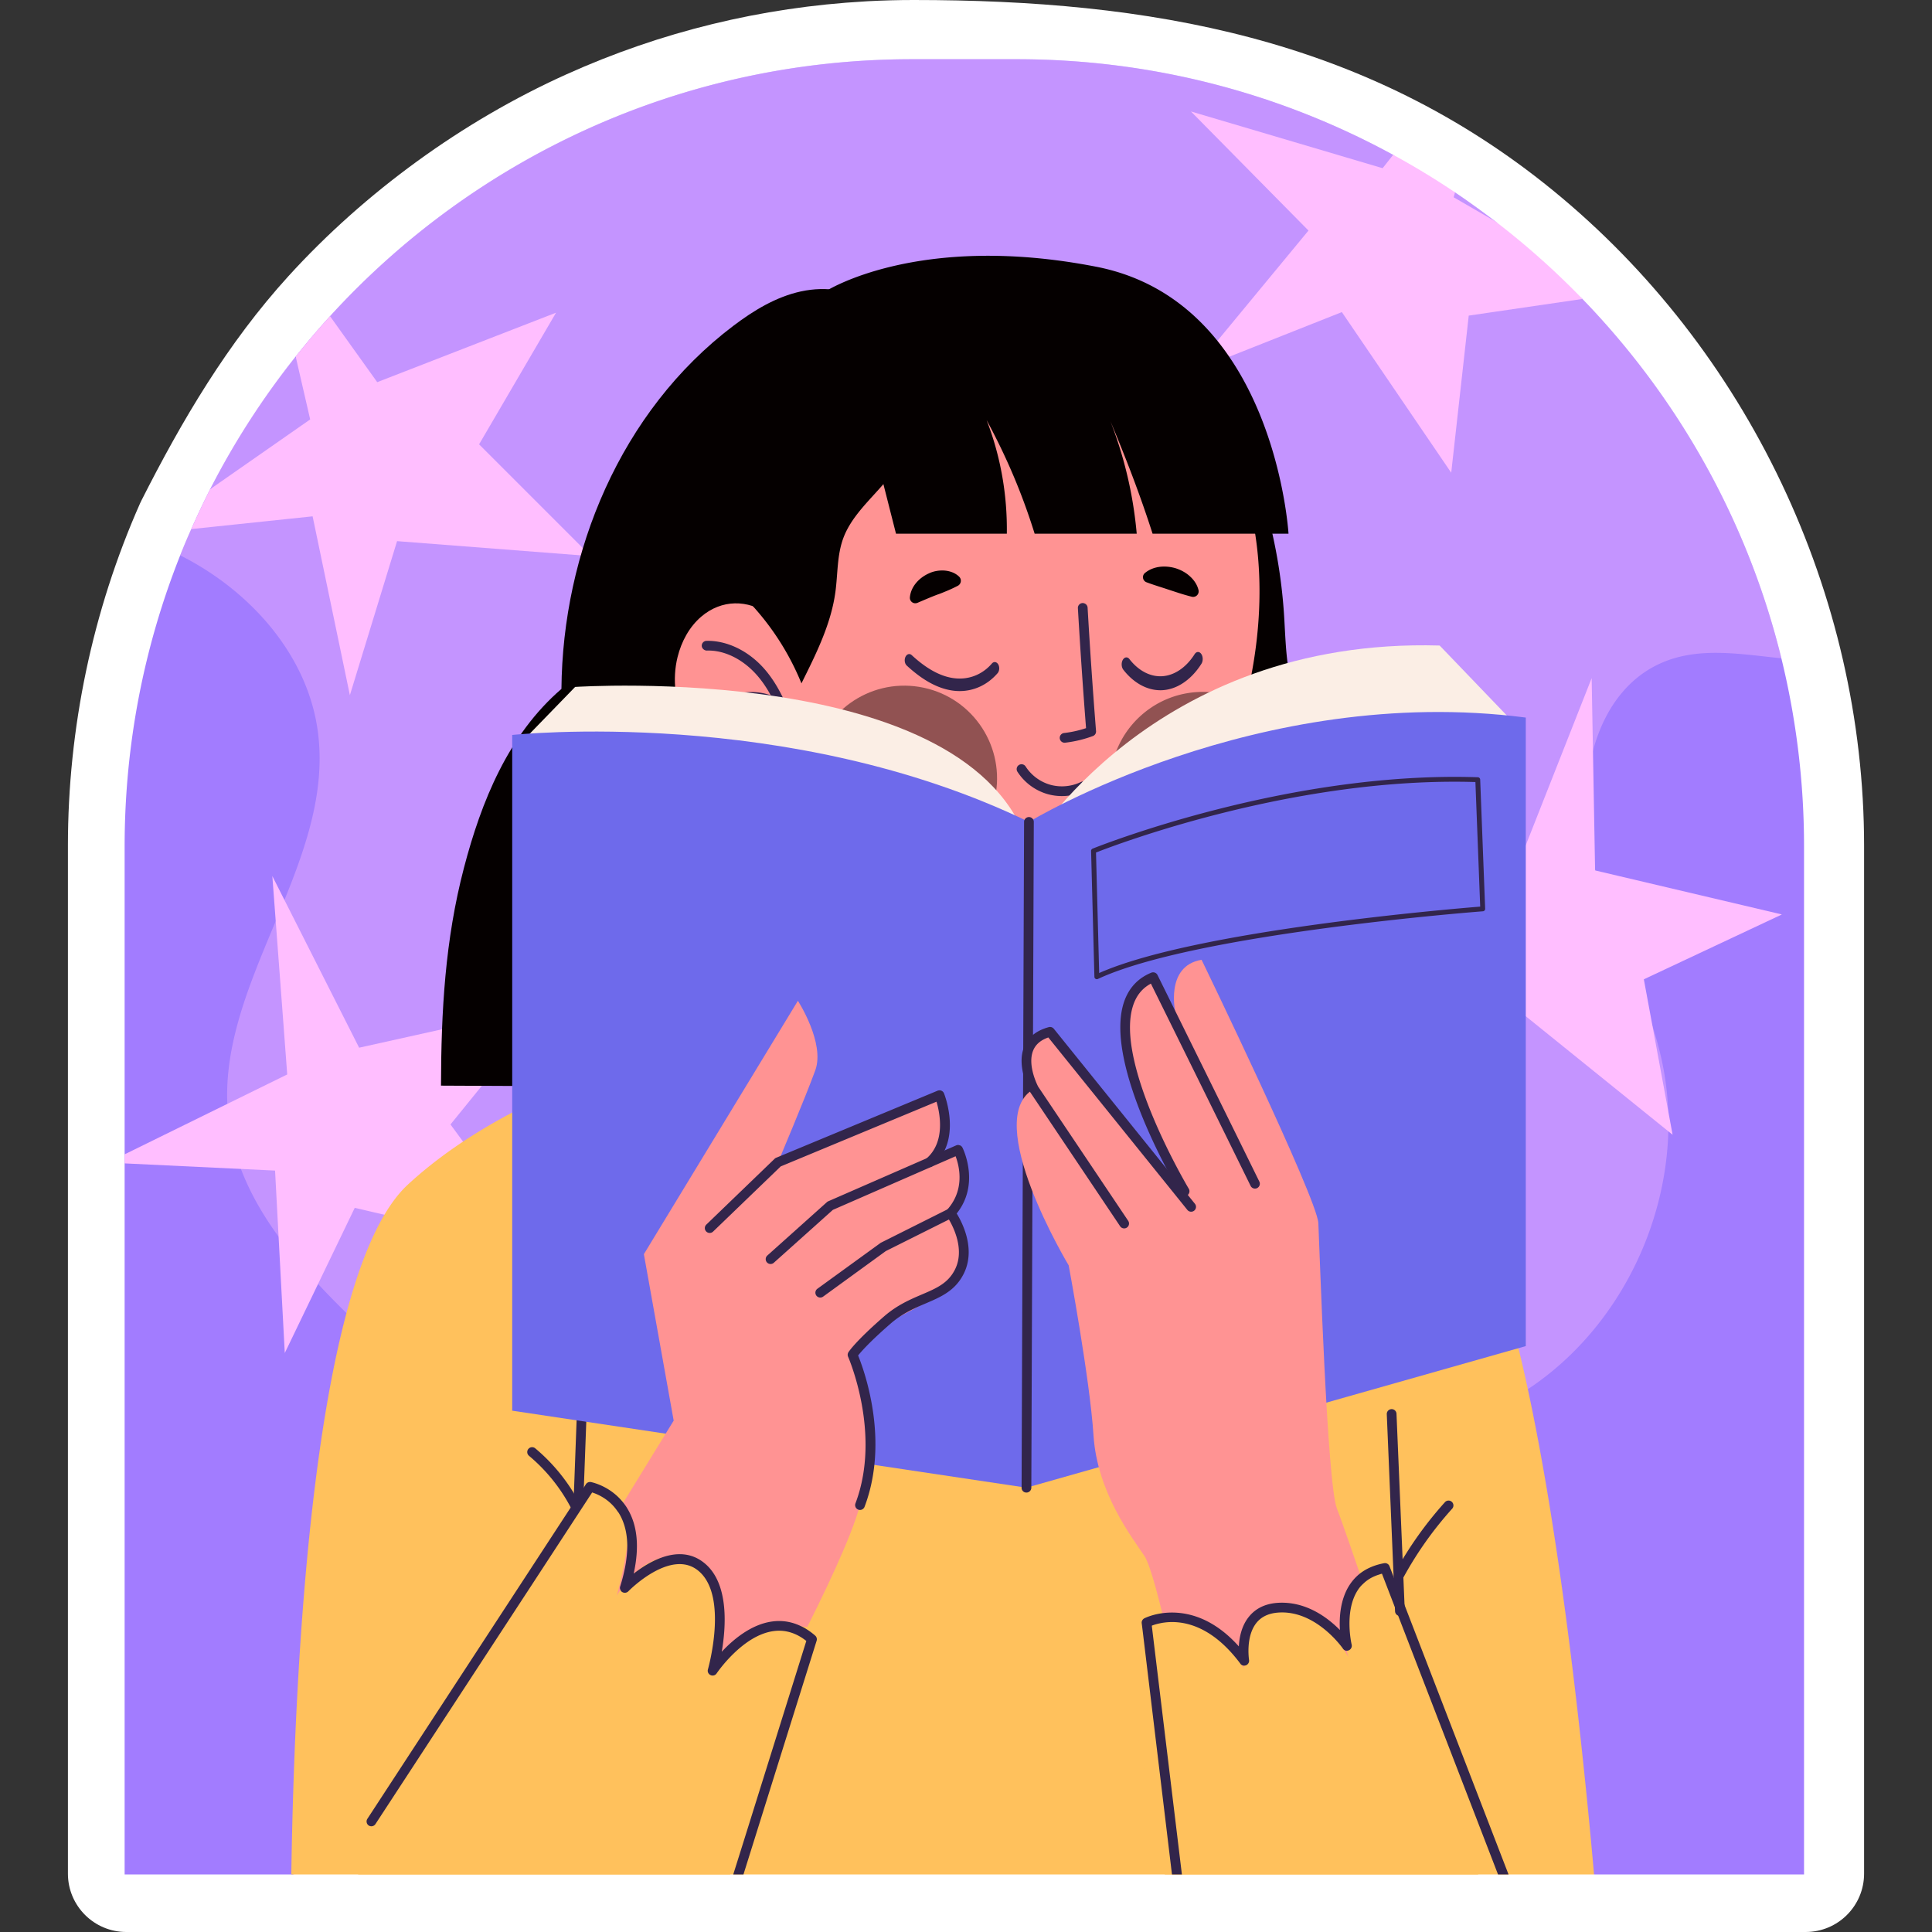 <?xml version="1.0" standalone="no"?>
<svg xmlns="http://www.w3.org/2000/svg" version="1.1" xmlns:xlink="http://www.w3.org/1999/xlink" width="512" height="512" x="0" y="0" viewBox="0 0 512 512" style="enable-background:new 0 0 512 512" xml:space="preserve" class=""><rect x="0" y="0" width="512" height="512" fill="#333333" stroke="none"/><g><path d="M33.47 512c-8.544 0-15.471-6.927-15.471-15.471V224.13c0-31.128 6.493-62.236 19.104-90.703.048-.11.281-.6.358-.75 10.749-21.271 22.894-41.824 39.002-59.52 20.245-22.241 46.147-41.069 73.603-53.435 25.03-11.288 51.688-17.798 79.24-19.353l.63-.042C233.966.111 238.073 0 242.128 0c62.266 0 119.629 9.86 169.362 50.412 51.679 42.14 82.512 107.069 82.512 173.717v272.399c0 8.544-6.927 15.471-15.471 15.471H33.47z" style="" fill="#ffffff" data-original="#ffffff" class=""/><path d="M478.089 224.351V496.75h-55.524l-155.372-54.434L77.585 496.75H33.028V224.351c0-27.281 5.234-53.299 14.724-77.176a164.64 164.64 0 0 1 2.94-6.962 233.097 233.097 0 0 1 5.002-10.572A209.704 209.704 0 0 1 78.36 94.495a201.69 201.69 0 0 1 9.102-10.701c38.163-41.85 93.138-68.1 154.224-68.1h27.745c36.151 0 70.137 9.18 99.765 25.347 2.824 1.534 0 19.965 2.733 21.625 2.733 1.66 11.024-13.451 13.667-11.672 3.687 2.476 7.22 5.054 10.727 7.71l.026.026c3.872 2.968-7.647 10.604-4 13.83 4.051 3.584 23.242 2.789 27.001 6.67 25.27 26.095 43.784 58.766 52.732 95.226a209.371 209.371 0 0 1 6.007 49.895z" style="" fill="#a27cff" data-original="#a27cff" class=""/><path d="M421.592 225.717c4.1 19.288 14.878 36.642 18.927 55.903 6.859 32.774-8.329 69.054-36.538 87.13-24.677 15.807-55.516 17.508-84.809 18.72-38.524 1.599-77.022 3.172-115.546 4.77-21.402.902-43.629 1.65-63.329-6.73-15.91-6.73-28.803-18.824-41.36-30.685-17.302-16.374-35.662-34.785-38.395-58.43-4.022-35.12 28.132-66.965 23.749-102.06-2.553-20.577-17.921-37.802-36.538-47.162a207.08 207.08 0 0 1 3.055-7.26c.856-1.932 12.37-2.163 13.282-4.064.831-1.73-8.944-5.131-8.068-6.834A208.909 208.909 0 0 1 77.9 95.054c1.601-2.025 10.357 6.549 12.03 4.586 1.538-1.804-4.012-14.151-2.415-15.901 38.162-41.816 93.097-68.046 154.171-68.046h27.745c98.037 0 180.293 67.61 202.65 158.762-10.495-1.057-21.015-2.991-30.685.774-18.36 7.117-23.904 31.226-19.804 50.488z" style="opacity:0.37;" fill="#ffbeff" data-original="#ffbeff" class=""/><path d="m156.593 147.38-51.365-3.971-12.506 40.819-9.876-47.394-32.155 3.378a233.097 233.097 0 0 1 5.002-10.572l26.508-18.488-3.842-16.658a201.69 201.69 0 0 1 9.102-10.701l12.506 17.483 47.394-18.411-20.396 34.888 29.628 29.627zM419.349 79.229l-30.118 4.409-4.641 41.644-28.983-42.572-39.684 15.729 30.839-37.338-31.149-31.561 50.798 15.033 2.785-3.533a202.768 202.768 0 0 1 16.4 9.953l-.361 1.289 11.088 6.421.026.026a209.386 209.386 0 0 1 23 20.5zM402.475 228.737l19.331-49.028.911 50.963 49.503 11.668-36.587 17.188 7.626 41.197-40.076-32.35-33.434 26.546 18.72-44.654-38.957-21.195zM119.384 297.994l24.78 33.779-50.153-11.68-18.54 38.472-2.578-48.348-39.865-1.908v-2.398l43.088-21.17-3.945-52.578 23.001 45.487 49.663-11.037z" style="" fill="#ffbeff" data-original="#ffbeff" class=""/><path d="m285.187 230.317-2.522 30.376-1.025 12.429s-8.481 25.012-26.883 25.012-45.286-29.628-45.286-29.628l1.358-65.728 16.296 6.034 58.062 21.505z" style="" fill="#ff9393" data-original="#ff9393" class=""/><path d="m285.187 230.317-2.522 30.376c-6.18 1.263-13.026.696-19.206-.928-17.322-4.564-45.092-24.058-39.937-43.758.693-2.656 1.94-5.054 3.603-7.194l58.062 21.504z" style="" fill="#32254b" data-original="#2f2444" class="" opacity="1"/><path d="M253.681 287.821h130.918c.77 0 1.922-.48 2.553-.92a192.325 192.325 0 0 0 1.288-30.469c-.52-13.999-2.837-28.598-11.224-39.819-5.699-7.624-13.749-13.082-21.549-18.538-3.372-2.359-6.781-4.797-9.268-8.076-5.622-7.413-5.514-17.497-6.096-26.783a139.351 139.351 0 0 0-5.499-30.959c-9.385-6.256-23.04-7.863-33.927-4.919-10.888 2.944-20.483 9.684-28.189 17.92-15.992 17.093-24.087 40.14-28.731 63.082-4.927 24.339-6.28 50.405 3.34 73.299l6.384 6.182z" style="" fill="#050000" data-original="#f96756" class="" opacity="1"/><path d="M240.525 100.872c1.381 29.282-9.872 58.918-30.683 80.811 24.409 29.773 33.329 70.181 23.526 106.577l-116.5-.553c.046-19.695 1.079-38.611 6.088-57.74 4.578-17.484 11.687-35.21 25.832-47.401.302-36.074 15.595-73.575 45.572-96.232 5.327-4.027 11.225-7.646 17.891-9.105 6.667-1.459 14.245-.449 19.302 3.873 5.542 4.736 8.641 12.751 8.972 19.77z" style="" fill="#050000" data-original="#f96756" class="" opacity="1"/><path d="M330.019 186.095c-4.177 16.606-11.707 32.309-21.789 44.042a86.93 86.93 0 0 1-2.914 3.197c-7.349 7.633-16.606 13.28-26.637 16.606-3.172 1.057-9.644 3.79-13.099 2.888-.077-.026-46.878-12.532-54.846-50.05-3.636-17.147-5.673-29.447-6.807-37.802a69.705 69.705 0 0 1-1.47-14.208c0-37.26 29.241-67.481 65.341-67.481 3.275 0 6.575.258 9.824.748 24.548 3.842 44.841 22.227 52.293 45.744 2.321 7.323 3.558 15.317 3.816 23.62.336 10.701-.979 21.892-3.712 32.696z" style="" fill="#ff9393" data-original="#ff9393" class=""/><g style="opacity:0.44;"><circle cx="239.651" cy="206.295" r="24.579" style="" transform="rotate(-80.712 239.646 206.292)" fill="#050000" data-original="#f96756" class="" opacity="1"/></g><g style="opacity:0.44;"><path d="M330.019 186.095c-4.177 16.606-11.707 32.309-21.789 44.042-8.303-3.919-14.053-12.377-14.053-22.202 0-13.563 11.011-24.574 24.574-24.574a24.43 24.43 0 0 1 11.268 2.734z" style="" fill="#050000" data-original="#f96756" class="" opacity="1"/></g><path d="M282.117 196.83a1.29 1.29 0 0 1-.146-2.57 29.241 29.241 0 0 0 5.843-1.294 1573.23 1573.23 0 0 1-2.161-31.789 1.287 1.287 0 0 1 1.212-1.361c.706-.016 1.321.501 1.361 1.213.629 10.89 1.381 21.899 2.236 32.723a1.29 1.29 0 0 1-.839 1.311 31.71 31.71 0 0 1-7.359 1.759 1.417 1.417 0 0 1-.147.008zM254.315 183.142c-.761 0-1.533-.066-2.308-.201-3.8-.655-7.632-2.801-11.712-6.563-.548-.506-.698-1.534-.338-2.299.362-.765 1.099-.972 1.647-.471 3.769 3.474 7.266 5.45 10.694 6.042 4.033.689 7.879-.695 10.562-3.809.505-.585 1.253-.488 1.673.217.419.703.349 1.75-.155 2.336-2.658 3.083-6.235 4.748-10.063 4.748zM307.517 182.923c-3.577 0-7.125-1.955-9.832-5.452-.518-.669-.574-1.84-.125-2.614.45-.772 1.235-.857 1.754-.186 2.411 3.115 5.62 4.776 8.809 4.524 3.187-.241 6.27-2.364 8.459-5.825.47-.749 1.26-.78 1.756-.078.5.702.523 1.874.052 2.618-2.625 4.152-6.321 6.697-10.141 6.986a9.946 9.946 0 0 1-.732.027zM281.398 210.966a13.93 13.93 0 0 1-3.747-.509 14.186 14.186 0 0 1-8.021-5.939 1.292 1.292 0 0 1 .392-1.782 1.293 1.293 0 0 1 1.782.392 11.573 11.573 0 0 0 6.543 4.846 11.59 11.59 0 0 0 8.11-.739 1.289 1.289 0 1 1 1.133 2.317 14.16 14.16 0 0 1-6.192 1.414z" style="" fill="#32254b" data-original="#2f2444" class="" opacity="1"/><path d="M241.13 158.302c.264-2.89 2.474-5.198 5.012-6.337 1.273-.615 2.715-.849 4.127-.765 1.407.109 2.828.575 3.908 1.616a1.509 1.509 0 0 1-.353 2.427l-.186.095a39.943 39.943 0 0 1-2.785 1.292c-.819.324-1.57.666-2.364.92-1.592.596-3.042 1.223-5.182 2.132l-.181.077a1.44 1.44 0 0 1-1.996-1.457zM303.424 151.844c2.305-1.886 5.499-2.051 8.215-1.225 1.364.447 2.658 1.137 3.714 2.122 1.061.961 1.922 2.183 2.266 3.642a1.468 1.468 0 0 1-1.789 1.759l-.126-.033c-2.428-.628-4.073-1.217-5.885-1.798-1.799-.618-3.504-1.093-5.836-1.95l-.143-.053a1.44 1.44 0 0 1-.416-2.464zM305.445 141.434c-3.249-10.134-7.014-19.932-11.165-29.782a108.666 108.666 0 0 1 6.962 29.782h-27.049c-3.275-10.495-7.349-20.164-12.738-30.118 3.713 9.566 5.518 19.855 5.363 30.118h-29.37l-9.205-36.203-9.541-27.978s24.342-15.807 71.762-6.575c47.394 9.206 51.004 70.756 51.004 70.756h-36.023z" style="" fill="#050000" data-original="#f96756" class="" opacity="1"/><path d="M185.871 163.39c-3.216 2.738-5.301 6.648-6.313 10.749-2.938 11.908 3.486 25.083 14.029 31.349 4.731 2.812 10.71 4.364 15.738 2.127 10.683-4.753 8.385-17.932 6.404-26.97-1.679-7.657-5.555-13.141-11.961-17.797-5.567-4.047-12.557-4.006-17.897.542z" style="" fill="#ff9393" data-original="#ff9393" class=""/><path d="M195.732 157.096c1.065.684 1.969 1.589 2.838 2.509a69.586 69.586 0 0 1 13.822 21.49c3.863-7.763 7.871-15.73 9.013-24.326.626-4.711.416-9.604 2.046-14.068 3.468-9.499 14.502-15.093 16.703-24.962 1.513-6.786-1.619-13.657-4.727-19.877-2.478-4.96-5.435-10.31-10.624-12.261-6.211-2.336-13.079 1.163-18.204 5.379-9.157 7.533-16.114 17.916-18.742 29.479-2.627 11.562-2.1 30.226 7.875 36.637z" style="" fill="#050000" data-original="#f96756" class="" opacity="1"/><path d="M209.627 195.161a1.29 1.29 0 0 1-1.223-.88c-1.732-5.18-3.825-10.564-7.372-14.843-3.77-4.548-8.903-7.201-13.733-7.028-.618-.006-1.306-.538-1.328-1.25a1.29 1.29 0 0 1 1.25-1.328c5.585-.13 11.52 2.804 15.795 7.962 3.817 4.604 6.021 10.253 7.833 15.669a1.29 1.29 0 0 1-1.222 1.698z" style="" fill="#32254b" data-original="#2f2444" class="" opacity="1"/><path d="M191.659 188.096a1.29 1.29 0 0 1-.694-2.377c4.719-3.004 11.114-3.099 15.918-.234a1.29 1.29 0 0 1-1.322 2.214c-3.984-2.376-9.293-2.302-13.211.196a1.297 1.297 0 0 1-.691.201z" style="" fill="#32254b" data-original="#2f2444" class="" opacity="1"/><path d="M422.443 496.75H77.199c.851-56.703 5.931-159.742 30.891-182.82 8.148-7.529 17.715-13.847 27.642-19.082 4.848-2.578 9.773-4.899 14.646-6.988 27.797-11.861 53.84-16.064 53.84-16.064l3.945-16.451 1.573.077 27.513 1.109 3.662.155 9.67.387h.284l5.57.232 14.801.619 2.579.103 9.025.361 6.292.258 2.63 17.766s2.011.232 5.518.825c.516.077 1.057.155 1.65.258.309.052.645.103.98.18 3.945.67 9.102 1.676 15.007 3.069 1.057.258 2.166.516 3.275.799a229.88 229.88 0 0 1 15.11 4.255c2.011.619 4.048 1.315 6.111 2.011 16.812 5.905 34.372 14.517 45.847 26.791 6.601 7.039 12.3 22.743 17.147 42.675 10.109 41.386 16.632 101.054 20.036 139.475z" style="" fill="#ffc15c" data-original="#ffc15c" class=""/><path d="m153.297 399.276-.049-.001a1.288 1.288 0 0 1-1.24-1.336l1.317-35.552c.027-.711.637-1.296 1.336-1.24a1.289 1.289 0 0 1 1.24 1.336l-1.317 35.552a1.289 1.289 0 0 1-1.287 1.241zM370.992 428.243a1.29 1.29 0 0 1-1.287-1.235l-2.194-52.23a1.289 1.289 0 0 1 1.234-1.342 1.278 1.278 0 0 1 1.342 1.234l2.195 52.23a1.289 1.289 0 0 1-1.234 1.342l-.056.001z" style="" fill="#32254b" data-original="#2f2444" class="" opacity="1"/><path d="M370.888 418.531a1.291 1.291 0 0 1-1.13-1.91 98.36 98.36 0 0 1 13.14-18.498 1.29 1.29 0 1 1 1.917 1.725 95.71 95.71 0 0 0-12.795 18.015 1.293 1.293 0 0 1-1.132.668zM152.39 400.169c-.465 0-.912-.251-1.143-.69a45.488 45.488 0 0 0-11.057-13.678 1.291 1.291 0 0 1-.165-1.817 1.291 1.291 0 0 1 1.817-.165 48.126 48.126 0 0 1 11.689 14.462 1.29 1.29 0 0 1-1.141 1.888z" style="" fill="#32254b" data-original="#2f2444" class="" opacity="1"/><path d="m137.935 196.968 14.484-14.923s105.337-7.023 120.26 42.574c0 0 32.479-55.741 108.848-53.546l21.067 21.945-8.339 35.112-143.522 28.968-104.02-18.873-8.778-41.257z" style="" fill="#fbeee5" data-original="#fbeee5" class=""/><path d="M135.74 373.846V194.773s73.078-7.9 136.938 23.042c0 0 60.569-36.868 131.671-27.651v166.564l-132.33 37.526-136.279-20.408z" style="" fill="#6e6aeb" data-original="#6adeeb" class="" opacity="1"/><path d="M290.674 259.498a.644.644 0 0 1-.645-.628l-.878-33.356a.642.642 0 0 1 .401-.613c.506-.207 51.192-20.63 102.091-18.921a.645.645 0 0 1 .622.62l1.317 34.234a.643.643 0 0 1-.596.667c-.758.058-76.114 5.838-102.041 17.937a.64.64 0 0 1-.271.06zm-.222-33.569.84 31.935c25.605-11.34 93.739-17.023 100.978-17.601L391 207.249c-47.979-1.474-95.632 16.743-100.548 18.68zM272.02 395.545c-.766.003-1.29-.579-1.289-1.294l.659-176.44a1.29 1.29 0 0 1 1.289-1.284h.005a1.29 1.29 0 0 1 1.284 1.294l-.658 176.44a1.29 1.29 0 0 1-1.29 1.284z" style="" fill="#32254b" data-original="#2f2444" class="" opacity="1"/><path d="m150.224 422.565 28.309-46.085-7.9-44.11 40.818-67.152s7.242 11.192 4.608 18.434c-2.633 7.242-9.875 24.359-9.875 24.359l42.793-17.776s5.267 7.242-2.633 17.776l7.9-4.609s5.925 8.559-2.633 18.434c0 0 8.778 7.242.219 18.434-3.566 4.663-16.742 9.4-21.067 13.387-6.055 5.582-2.853 9.656-2.853 9.656s4.609 18.434 0 35.551-28.968 60.569-28.968 60.569l-48.718-36.868z" style="" fill="#ff9393" data-original="#ff9393" class=""/><path d="M188.079 326.746a1.288 1.288 0 0 1-.895-2.217l18.105-17.446c.116-.112.252-.201.4-.263l42.793-17.777c.32-.13.677-.13.995.003.319.134.569.389.697.71.202.505 4.859 12.453-2.989 19.231a1.289 1.289 0 1 1-1.685-1.951c5.136-4.436 3.564-12.09 2.689-15.079l-41.287 17.152-17.929 17.276a1.278 1.278 0 0 1-.894.361z" style="" fill="#32254b" data-original="#2f2444" class="" opacity="1"/><path d="M204.209 334.975a1.29 1.29 0 0 1-.86-2.25l15.801-14.154c.102-.091.218-.166.344-.22l33.905-14.813a1.289 1.289 0 0 1 1.662.589c.053.103 5.269 10.458-2.518 18.6a1.29 1.29 0 1 1-1.863-1.783c5.199-5.435 3.533-11.954 2.566-14.526l-32.529 14.211-15.648 14.017a1.28 1.28 0 0 1-.86.329z" style="" fill="#32254b" data-original="#2f2444" class="" opacity="1"/><path d="M227.91 400.154a1.288 1.288 0 0 1-1.205-1.746c6.963-18.356-1.858-38.647-1.948-38.851a1.288 1.288 0 0 1 .086-1.206c.07-.113 1.834-2.873 9.463-9.507 3.438-2.989 6.927-4.481 10.006-5.797 3.878-1.658 6.941-2.968 8.779-6.644 2.562-5.124-.306-10.993-1.615-13.221l-16.734 8.368-16.608 12.069a1.288 1.288 0 1 1-1.514-2.087l16.788-12.179 17.955-8.997a1.292 1.292 0 0 1 1.623.4c.261.361 6.336 8.952 2.411 16.801-2.261 4.523-6.056 6.144-10.072 7.862-3.046 1.302-6.195 2.648-9.327 5.372-5.437 4.728-7.763 7.384-8.589 8.422 1.575 3.87 8.389 22.493 1.706 40.11a1.292 1.292 0 0 1-1.205.831z" style="" fill="#32254b" data-original="#2f2444" class="" opacity="1"/><path d="M313.826 454.166s-7.242-36.868-10.534-41.806c-3.292-4.938-12.509-16.788-13.496-31.93-.988-15.142-6.584-45.098-6.584-45.098s-23.372-38.843-9.217-46.743c0 0-5.596-13.167 4.279-15.142l35.881 44.768 1.317-.329s-30.284-49.048-9.875-58.923l5.925 9.546s-2.963-12.509 6.913-14.155c0 0 30.614 63.202 30.943 69.786.329 6.583 2.304 69.128 4.938 75.711 2.633 6.584 15.801 46.085 15.801 46.085l-56.291 8.23z" style="" fill="#ff9393" data-original="#ff9393" class=""/><path d="M297.916 325.54c-.416 0-.824-.2-1.072-.572l-23.92-35.662c-.212-.378-3.663-6.867-1.463-12.004 1.073-2.504 3.25-4.22 6.474-5.099a1.295 1.295 0 0 1 1.342.434l37.417 46.414a1.29 1.29 0 0 1-2.007 1.619l-36.869-45.734c-2.003.697-3.31 1.807-3.984 3.374-1.712 3.986 1.264 9.609 1.294 9.666l23.855 35.556a1.288 1.288 0 0 1-1.067 2.008z" style="" fill="#32254b" data-original="#2f2444" class="" opacity="1"/><path d="M313.936 316.981c-.438 0-.865-.223-1.107-.626-.837-1.395-20.427-34.339-14.975-50.745 1.244-3.739 3.684-6.377 7.253-7.84a1.292 1.292 0 0 1 1.644.622s14.924 30.176 26.994 54.757a1.289 1.289 0 0 1-2.314 1.136 26158.152 26158.152 0 0 0-26.432-53.617c-2.28 1.225-3.823 3.119-4.699 5.755-5.082 15.286 14.54 48.275 14.739 48.606a1.29 1.29 0 0 1-1.103 1.952z" style="" fill="#32254b" data-original="#2f2444" class="" opacity="1"/><path d="M391.758 496.75h-83.081l-11.861-61.009s2.475-1.986 5.982-3.713a30.67 30.67 0 0 1 2.45-1.109c.696-.258 1.418-.49 2.14-.722.026 0 .077-.026.129-.026.335-.103.696-.181 1.057-.258 2.785-.645 5.724-.671 8.432.542 6.833 3.094 10.753 8.561 12.145 10.83.309.49.49.825.567.954a6.158 6.158 0 0 1-.103-.825c-.438-3.352-1.212-14.956 8.896-15.342 8.896-.335 15.085 7.272 17.586 11.062l.051.052c.696 1.057 1.109 1.805 1.212 2.011-.052-.18-.258-.799-.464-1.728-1.031-4.126-2.759-14.337 3.945-19.081 1.186-.851 2.656-1.521 4.435-1.96l.284.825 26.198 79.497zM219.562 433.988l-11.732 28.235-.026.077-10.933 26.327-3.378 8.122H94.888l44.712-74.701.155-.232 12.944-21.686h.026l.516-.851.387-.67s.026-.026 0-.026l1.006-1.625 1.728-2.914s4.744 2.011 7.762 5.879c1.676 2.14 2.811 4.874 2.346 8.148l-.232 1.547c-1.16 7.529-2.553 12.403-2.785 13.254.129-.232.464-.799.98-1.547.877-1.315 2.295-3.197 4.254-4.873 1.676-1.444 3.713-2.759 6.111-3.481.026 0 .026-.026.051-.026a.364.364 0 0 1 .155-.051c2.604-.748 5.621-.799 9.025.464 12.867 4.719 4.745 26.662 4.409 27.616.774-.619 13.615-10.727 23.981-9.953h.026c.49.026.98.103 1.47.181 2.062.388 3.971 1.264 5.647 2.786z" style="" fill="#ffc15c" data-original="#ffc15c" class=""/><path d="m216.416 434.813-8.587 27.41-.026.077-10.778 34.449h-2.708l2.553-8.122 16.812-53.763a17.145 17.145 0 0 0-1.186-.851c-2.372-1.521-4.899-2.115-7.504-1.753-8.251 1.109-15.007 11.114-15.085 11.217a1.256 1.256 0 0 1-1.599.438 1.253 1.253 0 0 1-.696-1.521c.052-.181 5.389-19.056-2.269-25.889-7.297-6.549-18.72 5.08-18.824 5.209a1.323 1.323 0 0 1-1.599.206 1.016 1.016 0 0 1-.49-.593 1.099 1.099 0 0 1-.077-.902c1.263-4.023 1.882-7.633 1.882-10.804-.026-3.301-.748-6.137-2.14-8.483a3.546 3.546 0 0 0-.387-.542c-2.192-3.301-5.312-4.616-6.782-5.08l-17.173 26.301-.155.232-40.097 61.344a1.291 1.291 0 0 1-1.779.387 1.285 1.285 0 0 1-.361-1.779l53.892-82.514.773-1.212v-.026l.825-1.186 1.882-2.862v-.026l.542-.851c.284-.438.799-.645 1.315-.567.232.052 5.08 1.006 8.587 5.467.387.49.774 1.006 1.109 1.599 2.656 4.409 3.197 10.16 1.65 17.199.232-.181.49-.387.748-.567 1.702-1.264 3.816-2.579 6.111-3.481.026 0 .026-.026.051-.026a.364.364 0 0 1 .155-.051c3.894-1.47 8.277-1.702 12.068 1.676 6.086 5.441 5.338 16.503 4.203 23.156 3.043-3.249 7.813-7.272 13.383-8.019 2.708-.361 5.286.077 7.762 1.315h.026c.413.206.825.413 1.212.67.799.49 1.599 1.083 2.372 1.753.389.333.543.875.389 1.365zM399.778 496.75h-2.785l-26.482-68.616-.851-2.166v-.026l-3.429-8.896a5.197 5.197 0 0 0-.67.206c-1.702.516-3.12 1.315-4.281 2.45a7.92 7.92 0 0 0-1.47 1.728c-3.662 5.673-1.624 14.337-1.599 14.44a1.318 1.318 0 0 1-.748 1.47 1.413 1.413 0 0 1-.567.129 1.12 1.12 0 0 1-.748-.284l-.051-.052a.603.603 0 0 1-.206-.232c-.077-.103-7.194-10.366-17.276-9.541-2.501.206-4.409 1.135-5.699 2.785-2.862 3.661-1.908 9.695-1.908 9.773.103.567-.232 1.16-.773 1.392a1.738 1.738 0 0 1-.619.103 1.582 1.582 0 0 1-.464-.129c-.181-.103-.335-.206-.438-.387-7.761-10.417-15.523-11.501-20.113-10.907a11.74 11.74 0 0 0-1.083.181c-.052 0-.103.026-.129.026-.903.181-1.624.413-2.14.619v.103l7.968 65.831h-2.63l-7.787-64.722-.232-1.857c-.077-.516.206-1.031.671-1.289.051-.026 1.831-.954 4.745-1.367h.026c4.796-.645 12.558.155 20.293 8.793.129-2.372.722-5.389 2.579-7.736 1.753-2.243 4.28-3.533 7.529-3.79 7.53-.567 13.383 3.842 16.683 7.194-.206-3.404.103-8.148 2.553-11.939a12.738 12.738 0 0 1 2.733-3.017c1.753-1.367 3.919-2.295 6.446-2.759a1.276 1.276 0 0 1 1.418.825l1.083 2.811v.026l2.914 7.452v.026l27.537 71.349z" style="" fill="#32254b" data-original="#2f2444" class="" opacity="1"/></g></svg>